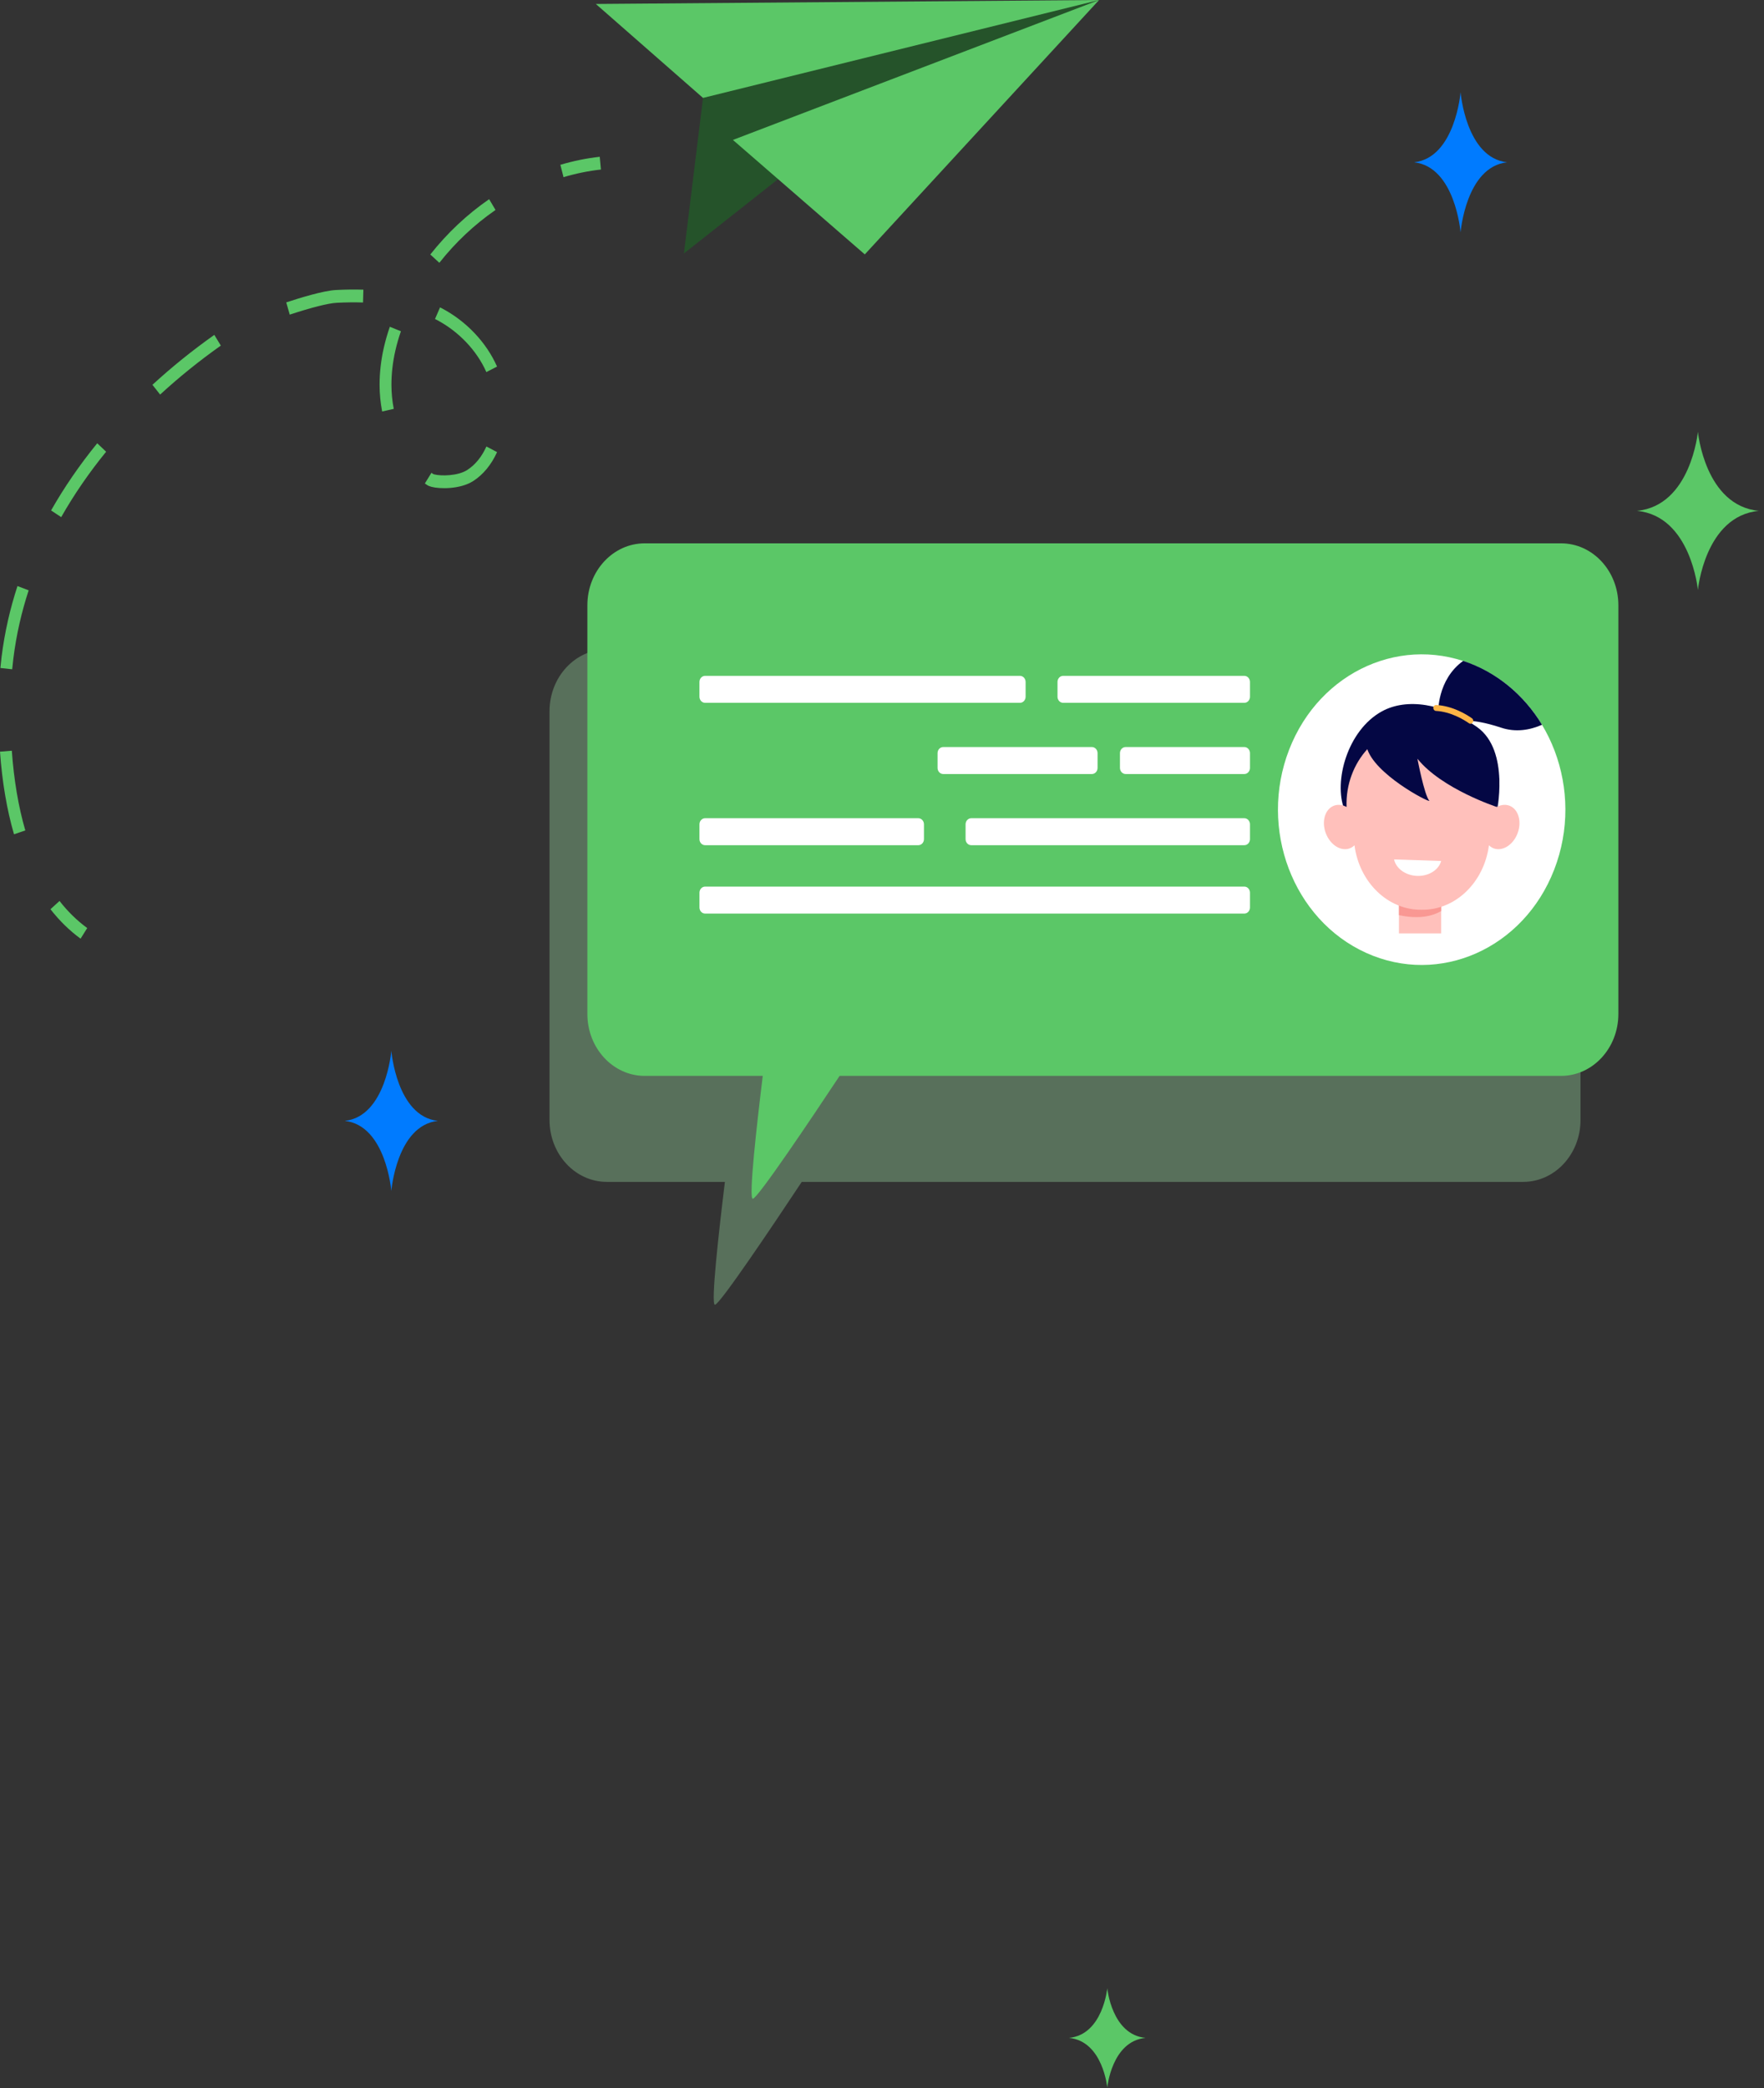 <svg width="185" height="219" viewBox="0 0 185 219" fill="none" xmlns="http://www.w3.org/2000/svg">
<rect x="0" y="0" width="185" height="219" fill="#333333" stroke="none"/>
<path opacity="0.3" d="M63.642 68.095H159.746C163.066 68.095 165.757 71.003 165.757 74.59V117.447C165.757 121.035 163.066 123.943 159.746 123.943H84.084C81.023 128.561 75.469 136.829 74.979 136.829C74.52 136.829 75.403 129.019 76.025 123.943H63.642C60.322 123.943 57.631 121.035 57.631 117.447V74.59C57.631 71.005 60.322 68.095 63.642 68.095Z" fill="#AEFFB7"/>
<path d="M67.612 56.979H163.716C167.036 56.979 169.727 59.887 169.727 63.475V106.332C169.727 109.919 167.036 112.827 163.716 112.827H88.054C84.993 117.445 79.439 125.713 78.949 125.713C78.489 125.713 79.373 117.903 79.995 112.827H67.612C64.292 112.827 61.601 109.919 61.601 106.332V63.475C61.601 59.887 64.292 56.979 67.612 56.979Z" fill="#5BC767"/>
<path d="M143.28 99.929C135.603 96.457 131.984 86.916 135.197 78.621C138.41 70.324 147.238 66.414 154.915 69.886C162.592 73.358 166.211 82.898 162.998 91.194C159.785 99.49 150.957 103.401 143.28 99.929Z" fill="white"/>
<path d="M156.943 85.33C156.943 85.33 158.436 78.705 154.877 76.224C151.317 73.743 147.517 73.175 144.919 74.603C141.318 76.586 139.839 81.939 140.992 84.903L150.548 82.31L156.943 85.33Z" fill="#040744"/>
<path d="M146.716 93.109H151.141V97.883H146.716V93.109Z" fill="#FFC0BB"/>
<path d="M146.716 95.97V93.109H151.141V95.543C150.187 96.095 148.776 96.412 146.716 95.97Z" fill="#F99893"/>
<path d="M139.738 84.564C140.2 84.318 140.735 84.362 141.221 84.626C141.054 79.917 144.616 75.954 149.1 76.121C153.584 75.954 157.144 79.917 156.978 84.626C157.462 84.36 158 84.318 158.461 84.564C159.347 85.035 159.622 86.385 159.076 87.581C158.53 88.775 157.369 89.362 156.484 88.891C156.362 88.826 156.25 88.741 156.153 88.645C155.646 92.539 152.635 95.458 149.102 95.404C145.569 95.458 142.558 92.539 142.051 88.645C141.952 88.741 141.842 88.826 141.72 88.891C140.835 89.362 139.674 88.777 139.128 87.581C138.578 86.385 138.853 85.035 139.738 84.564Z" fill="#FFC0BB"/>
<path d="M146.205 90.127C146.4 91.07 147.401 91.812 148.625 91.855C149.852 91.895 150.892 91.22 151.141 90.29L146.205 90.127Z" fill="white"/>
<path d="M156.978 84.626C156.978 84.626 151.187 82.731 148.653 79.566C148.653 79.566 149.371 83.379 149.905 83.987C149.735 84.107 144.121 81.159 143.358 78.437C142.595 75.714 149.098 74.737 149.098 74.737C149.098 74.737 151.325 75.761 151.439 75.824C151.551 75.884 153.642 76.148 153.882 76.725C154.194 77.473 155.669 77.54 155.669 77.54L156.6 79.635L157.251 81.839L156.978 84.626Z" fill="#040744"/>
<path d="M161.721 76.007C160.443 76.564 158.964 76.821 157.433 76.311C154.054 75.189 152.715 75.625 152.267 75.9C151.996 76.065 151.675 76.13 151.379 76.025C151.046 75.904 150.736 75.578 150.833 74.755C150.833 74.755 150.699 71.287 153.452 69.308C156.885 70.428 159.802 72.833 161.721 76.007Z" fill="#040744"/>
<path d="M154.447 75.779C154.549 75.636 154.516 75.431 154.379 75.332C153.814 74.932 152.362 74.029 150.619 73.933C150.455 73.924 150.319 74.067 150.319 74.244C150.319 74.409 150.439 74.543 150.592 74.552C152.184 74.642 153.552 75.491 154.067 75.853C154.191 75.94 154.358 75.909 154.447 75.779Z" fill="#FEB546"/>
<path d="M111.499 73.705H130.5C130.826 73.705 131.093 73.419 131.093 73.064V71.517C131.093 71.164 130.829 70.875 130.5 70.875H111.499C111.172 70.875 110.906 71.161 110.906 71.517V73.064C110.906 73.417 111.172 73.705 111.499 73.705Z" fill="white"/>
<path d="M118.05 81.171H130.5C130.826 81.171 131.093 80.884 131.093 80.529V78.982C131.093 78.629 130.829 78.341 130.5 78.341H118.05C117.723 78.341 117.456 78.627 117.456 78.982V80.529C117.458 80.884 117.723 81.171 118.05 81.171Z" fill="white"/>
<path d="M98.92 81.171H114.513C114.84 81.171 115.107 80.884 115.107 80.529V78.982C115.107 78.629 114.842 78.341 114.513 78.341H98.92C98.593 78.341 98.326 78.627 98.326 78.982V80.529C98.326 80.884 98.593 81.171 98.92 81.171Z" fill="white"/>
<path d="M73.95 73.705H106.967C107.294 73.705 107.561 73.419 107.561 73.064V71.517C107.561 71.164 107.296 70.875 106.967 70.875H73.948C73.621 70.875 73.354 71.161 73.354 71.517V73.064C73.356 73.417 73.621 73.705 73.95 73.705Z" fill="white"/>
<path d="M73.95 95.806H130.5C130.826 95.806 131.093 95.52 131.093 95.165V93.618C131.093 93.265 130.829 92.977 130.5 92.977H73.95C73.623 92.977 73.356 93.263 73.356 93.618V95.165C73.356 95.518 73.621 95.806 73.95 95.806Z" fill="white"/>
<path d="M101.859 88.636H130.5C130.826 88.636 131.093 88.35 131.093 87.995V86.448C131.093 86.095 130.829 85.806 130.5 85.806H101.859C101.532 85.806 101.265 86.092 101.265 86.448V87.995C101.265 88.35 101.532 88.636 101.859 88.636Z" fill="white"/>
<path d="M73.948 88.636H96.308C96.635 88.636 96.901 88.35 96.901 87.995V86.448C96.901 86.095 96.637 85.806 96.308 85.806H73.948C73.621 85.806 73.355 86.092 73.355 86.448V87.995C73.355 88.35 73.62 88.636 73.948 88.636Z" fill="white"/>
<path d="M73.729 10.268L71.725 26.581L82.447 18.118L115.267 0L89.881 2.512C89.881 2.512 76.95 5.908 76.248 6.592C75.549 7.276 73.729 10.268 73.729 10.268Z" fill="#25532A"/>
<path d="M62.487 0.416L115.267 0L73.729 10.268L62.487 0.416Z" fill="#5BC767"/>
<path d="M90.696 26.679L76.865 14.674L115.267 0L90.696 26.679Z" fill="#5BC767"/>
<path d="M8.45 98.437L9.147 97.324C8.08 96.544 7.104 95.59 6.243 94.483L5.292 95.348C6.227 96.549 7.288 97.588 8.45 98.437Z" fill="#5BC767"/>
<path d="M1.469 87.489L2.654 87.087C1.934 84.608 1.458 81.796 1.239 78.725L-3.8147e-06 78.828C0.225 82 0.72 84.915 1.469 87.489ZM0.041 70.051L1.278 70.187C1.313 69.818 1.353 69.449 1.398 69.083C1.551 67.833 1.773 66.57 2.056 65.33C2.317 64.186 2.637 63.034 3.005 61.908L1.833 61.459C1.45 62.627 1.119 63.823 0.848 65.008C0.554 66.296 0.325 67.608 0.163 68.906C0.12 69.275 0.079 69.662 0.041 70.051ZM6.418 54.232C7.746 51.888 9.333 49.579 11.13 47.372L10.197 46.485C8.352 48.749 6.724 51.121 5.357 53.53L6.418 54.232ZM45.252 51.054C46.098 51.279 48.256 51.331 49.639 50.439C50.674 49.773 51.536 48.725 52.13 47.413L51.013 46.823C50.517 47.918 49.84 48.747 49.002 49.286C48.005 49.929 46.225 49.929 45.55 49.751C45.459 49.726 45.426 49.708 45.426 49.708C45.374 49.672 45.31 49.628 45.248 49.583L44.557 50.701C44.628 50.752 44.7 50.801 44.773 50.85C44.895 50.935 45.052 51 45.252 51.054ZM16.793 41.378C18.771 39.558 20.914 37.831 23.158 36.243L22.477 35.119C20.188 36.737 18.005 38.499 15.987 40.354L16.793 41.378ZM40.079 43.152L41.296 42.877C41.134 42.05 41.054 41.206 41.051 40.37C41.05 39.19 41.188 37.974 41.467 36.751C41.618 36.087 41.815 35.41 42.046 34.739L40.884 34.268C40.634 34.987 40.425 35.716 40.261 36.429C39.957 37.757 39.806 39.084 39.808 40.374C39.81 41.3 39.901 42.236 40.079 43.152ZM51.007 39.02L52.128 38.441C51.003 35.895 48.885 33.666 46.322 32.323L46.15 32.236L45.621 33.452L45.778 33.532C48.094 34.744 49.999 36.744 51.007 39.02ZM30.385 32.996C32.639 32.252 34.428 31.8 35.295 31.755C36.288 31.704 37.198 31.693 38.073 31.722L38.11 30.378C37.202 30.349 36.261 30.36 35.235 30.412C33.913 30.479 31.402 31.255 30.021 31.711L30.385 32.996ZM46.076 27.56C47.77 25.414 49.753 23.55 51.968 22.019L51.298 20.888C48.98 22.49 46.903 24.442 45.13 26.688L46.076 27.56Z" fill="#5BC767"/>
<path d="M59.1 18.579C60.407 18.19 61.727 17.922 63.023 17.779L62.897 16.442C61.532 16.592 60.142 16.876 58.769 17.282L59.1 18.579Z" fill="#5BC767"/>
<path d="M116.126 208.5C116.126 208.5 116.583 213.375 120.143 213.712C116.583 214.05 116.126 218.924 116.126 218.924C116.126 218.924 115.669 214.05 112.109 213.712C115.669 213.375 116.126 208.5 116.126 208.5Z" fill="#5BC767"/>
<path d="M178.067 45.276C178.067 45.276 178.795 53.036 184.463 53.573C178.795 54.109 178.067 61.87 178.067 61.87C178.067 61.87 177.339 54.109 171.672 53.573C177.339 53.036 178.067 45.276 178.067 45.276Z" fill="#5BC767"/>
<path d="M41.041 110.194C41.041 110.194 41.597 117.07 45.918 117.546C41.595 118.022 41.041 124.897 41.041 124.897C41.041 124.897 40.484 118.022 36.163 117.546C40.484 117.072 41.041 110.194 41.041 110.194Z" fill="#007BFF"/>
<path d="M153.178 9.667C153.178 9.667 153.734 16.543 158.055 17.019C153.732 17.495 153.178 24.37 153.178 24.37C153.178 24.37 152.621 17.495 148.301 17.019C152.621 16.543 153.178 9.667 153.178 9.667Z" fill="#007BFF"/>
</svg>
